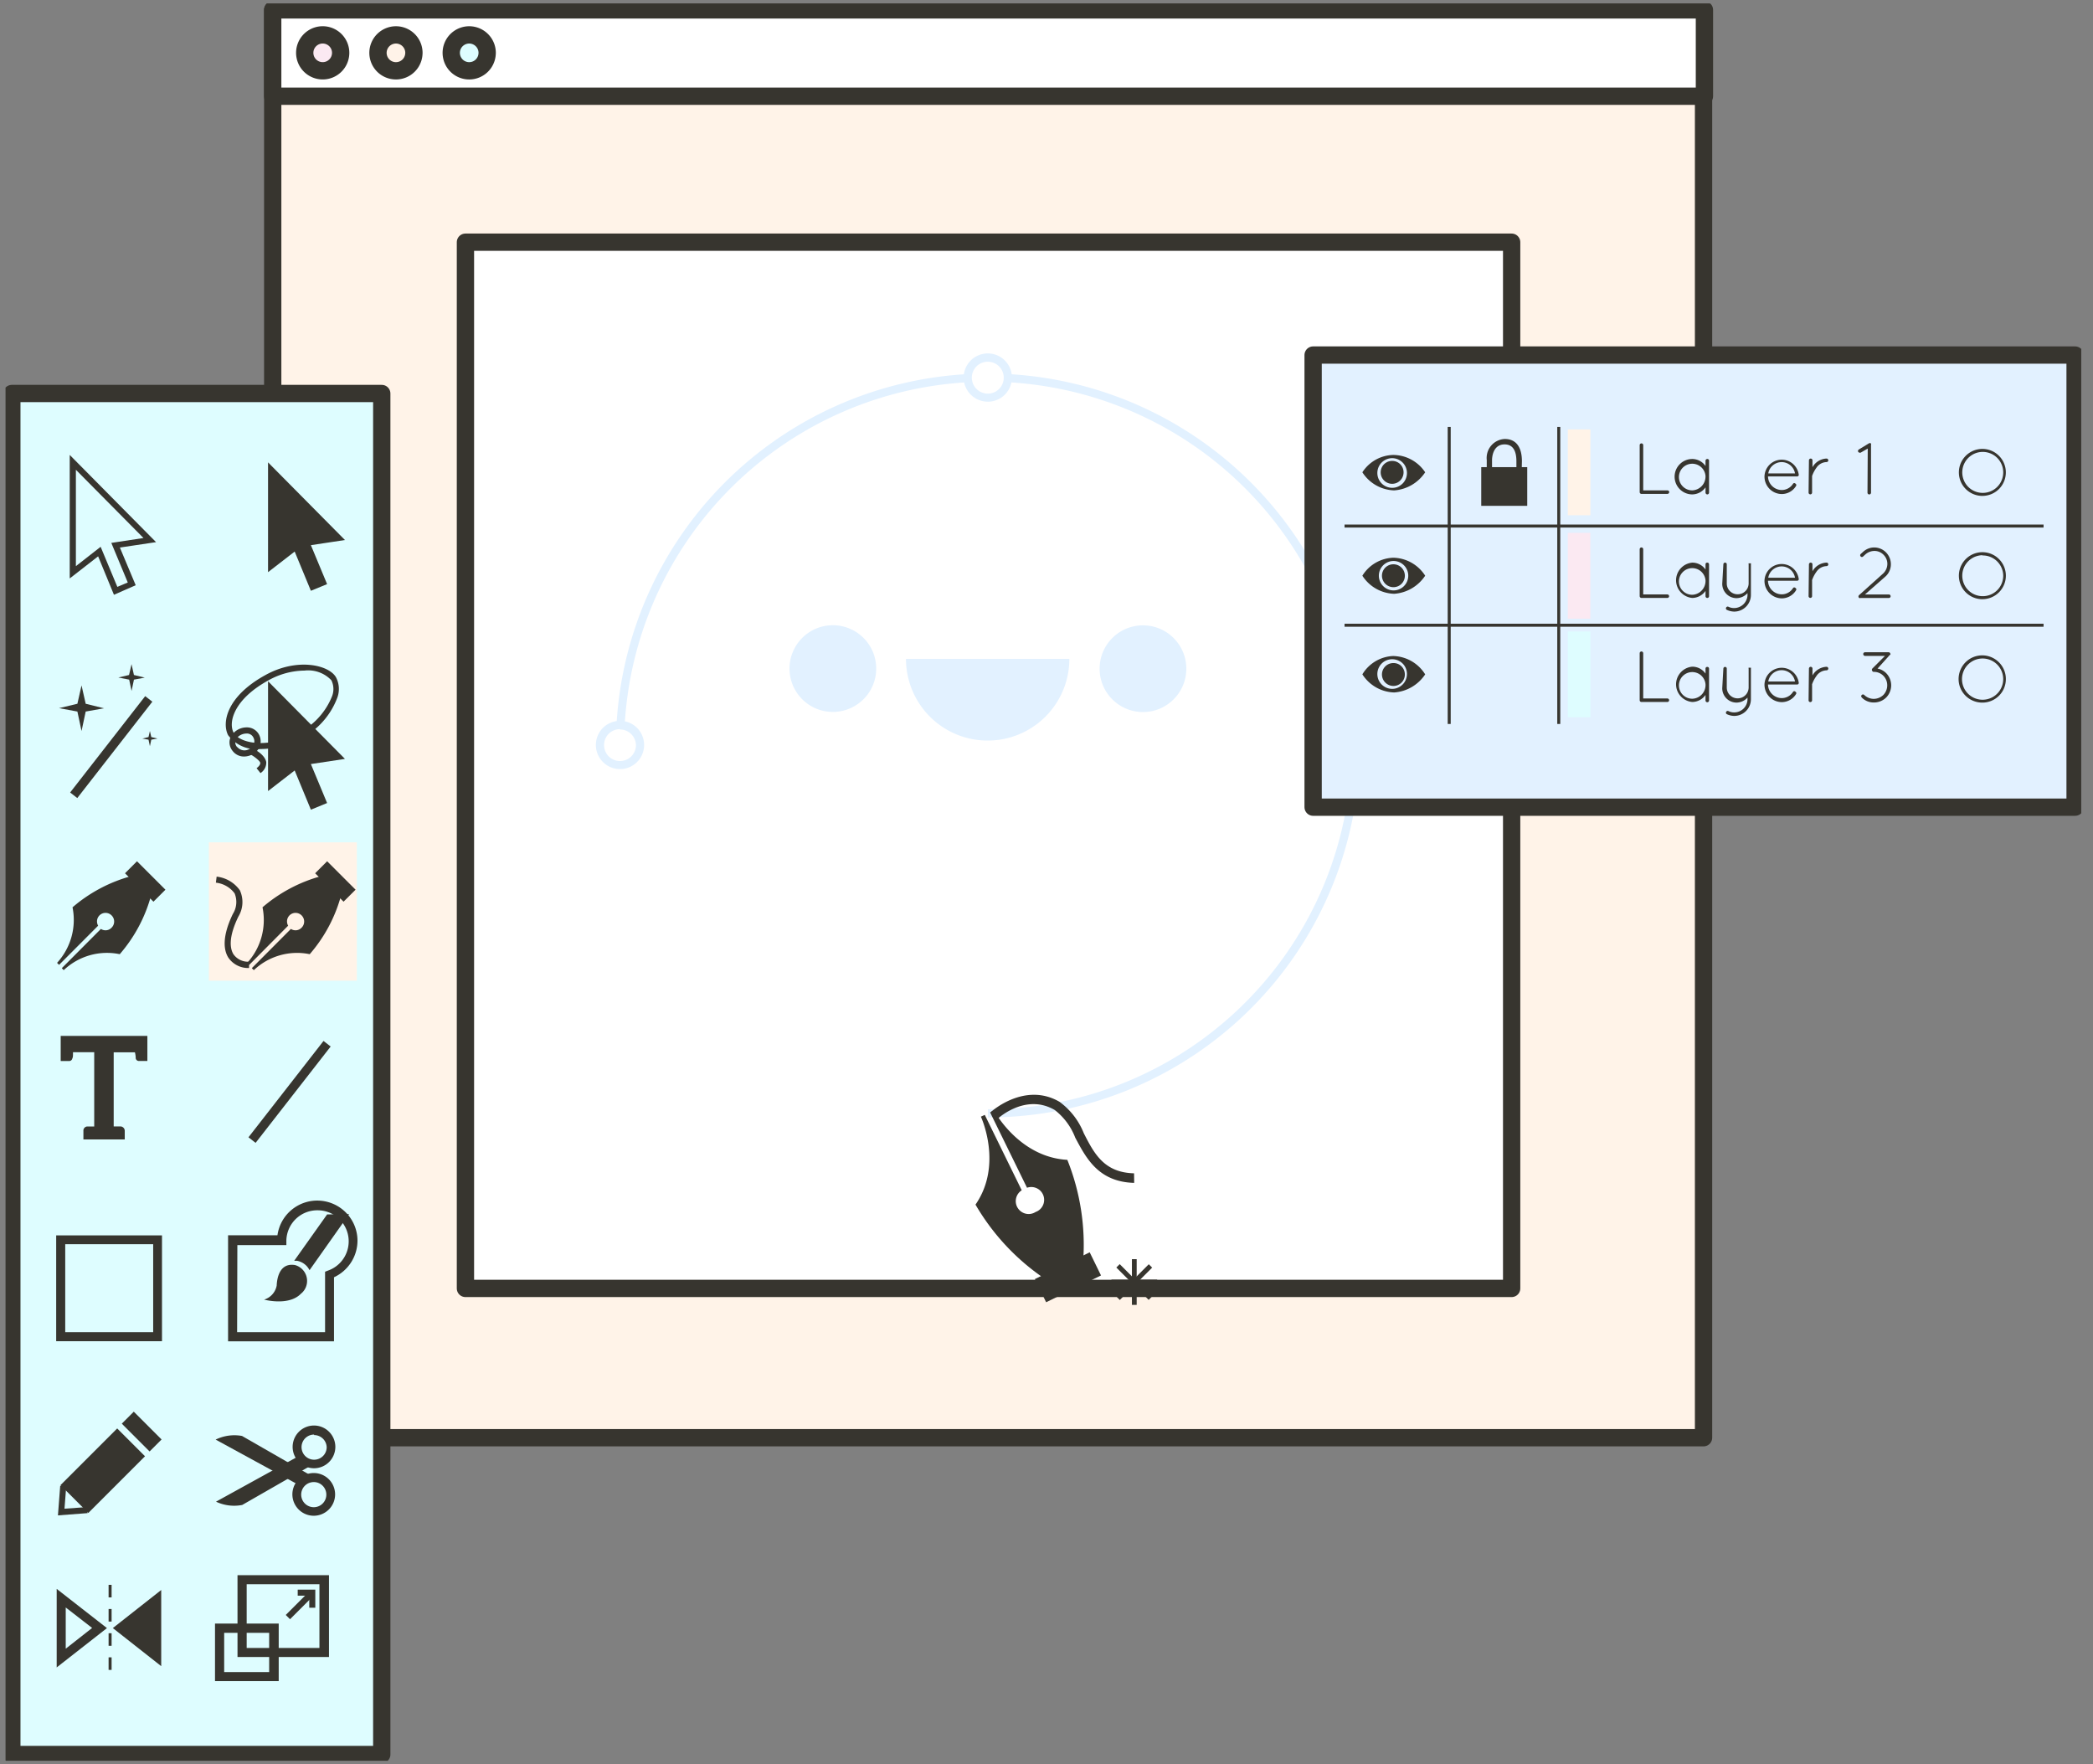 <svg xmlns="http://www.w3.org/2000/svg" xmlns:xlink="http://www.w3.org/1999/xlink" width="121" height="102" fill="none" xmlns:v="https://vecta.io/nano"><rect width="100%" height="100%" fill="#808080" stroke="none"/><style><![CDATA[.B{fill:#fff}.C{fill:#e2f1ff}.D{fill:#37352f}.E{stroke:#37352f}.F{stroke-linejoin:round}.G{fill:#fff3e8}.H{fill:#defdff}]]></style><g clip-path="url(#A)"><g class="E F"><path d="M98.485.571H15.766v82.545h82.719V.571z" class="G"/><path d="M98.536.571h-82.77v4.991h82.77V.571z" class="B"/><path d="M19.695 3.055a1.04 1.04 0 0 1-.643.96 1.04 1.04 0 0 1-1.133-.228 1.04 1.04 0 0 1-.221-1.135 1.04 1.04 0 0 1 .965-.636 1.04 1.04 0 0 1 1.032 1.039z" fill="#fbe9f2"/><use xlink:href="#B" class="G"/><path d="M28.164 3.055a1.04 1.04 0 0 1-.641.96 1.04 1.04 0 0 1-1.132-.225 1.04 1.04 0 0 1-.225-1.132 1.04 1.04 0 0 1 .96-.641 1.04 1.04 0 0 1 1.039 1.039z" class="H"/><path d="M87.391 14.002H26.908v60.483h60.483V14.002z" class="B"/></g><path d="M57.112 64.599v-.472a21.03 21.03 0 0 0 19.429-12.982 21.03 21.03 0 0 0-4.559-22.919 21.03 21.03 0 0 0-22.919-4.559 21.03 21.03 0 0 0-12.982 19.43h-.472c0-4.253 1.261-8.41 3.624-11.946s5.721-6.292 9.65-7.92 8.252-2.053 12.424-1.224 8.002 2.878 11.01 5.885 5.055 6.839 5.885 11.01a21.5 21.5 0 0 1-1.224 12.424c-1.627 3.929-4.383 7.287-7.92 9.65a21.5 21.5 0 0 1-11.946 3.624z" class="C"/><path d="M36.998 43.096c0 .228-.068.452-.195.642s-.307.338-.518.425-.443.11-.667.066-.43-.154-.591-.316-.271-.367-.316-.591-.022-.456.066-.667.236-.392.425-.518.413-.195.642-.195c.152 0 .302.03.442.088s.267.143.375.25.192.235.25.375.088.29.088.442z" class="B"/><g class="C"><path d="M35.844 44.462c-.276 0-.546-.082-.776-.236a1.4 1.4 0 0 1-.514-.627c-.106-.255-.133-.536-.078-.807a1.4 1.4 0 0 1 .384-.714c.196-.195.445-.327.716-.38a1.4 1.4 0 0 1 .806.082c.254.106.472.287.624.517a1.4 1.4 0 0 1 .232.777c-.002.369-.15.722-.411.982s-.615.406-.984.406zm0-2.31c-.183 0-.361.054-.513.155a.92.92 0 0 0-.392.947c.036.179.123.343.252.472s.293.217.472.253a.92.92 0 0 0 .947-.393c.101-.152.155-.33.155-.513a.92.92 0 0 0-.278-.638c-.173-.168-.404-.263-.645-.263v-.022zm14.811-3.501c0 .496-.147.98-.422 1.392s-.667.733-1.125.923a2.51 2.51 0 0 1-1.448.143c-.486-.096-.933-.335-1.283-.686s-.589-.797-.686-1.283a2.5 2.5 0 0 1 .143-1.448c.19-.458.511-.849.923-1.125a2.5 2.5 0 0 1 1.392-.422c.665 0 1.302.264 1.772.734s.734 1.107.734 1.772zm15.422 2.513c1.384 0 2.506-1.122 2.506-2.506s-1.122-2.506-2.506-2.506-2.506 1.122-2.506 2.506 1.122 2.506 2.506 2.506z"/></g><path d="M78.376 44.251c.638 0 1.155-.517 1.155-1.155s-.517-1.155-1.155-1.155-1.155.517-1.155 1.155.517 1.155 1.155 1.155z" class="B E F"/><path d="M78.375 44.462c-.276 0-.546-.082-.776-.236s-.408-.372-.514-.627-.132-.536-.078-.807.188-.519.384-.714.445-.327.716-.38.552-.024.806.082.472.287.624.517.233.501.231.777c-.002.369-.15.722-.411.982s-.615.406-.984.406zm0-2.31c-.183 0-.361.054-.513.155a.92.92 0 0 0-.392.947.92.92 0 0 0 .252.472c.129.129.293.217.472.253s.365.017.533-.053.313-.188.414-.34a.92.92 0 0 0 .155-.513c-.006-.241-.105-.47-.278-.638s-.404-.263-.645-.263v-.022z" class="C"/><path d="M58.267 21.826c0 .229-.068.452-.195.642s-.307.338-.518.425-.443.11-.667.066-.43-.155-.591-.316-.271-.367-.316-.591-.022-.456.066-.667.235-.391.425-.518.413-.195.642-.195c.306 0 .6.122.817.338s.338.51.338.817z" class="B"/><path d="M57.113 23.221c-.276.002-.547-.079-.777-.232s-.41-.37-.517-.624-.135-.535-.082-.806.185-.52.38-.716.443-.329.714-.384.552-.027.807.078.474.284.627.514.236.5.236.776c0 .369-.146.722-.406.984s-.613.409-.981.411zm0-2.31a.92.92 0 0 0-.515.152c-.153.101-.272.245-.343.414s-.09.355-.054.535.123.345.253.474.294.217.474.253a.92.92 0 0 0 .948-.397c.101-.153.154-.332.153-.515-.002-.242-.099-.474-.27-.645s-.403-.268-.645-.27z" class="C"/><g class="D"><path d="M61.705 67.054c.743 1.855 1.056 3.854.915 5.848l-2.179 1.053a13.17 13.17 0 0 1-4.046-4.315c1.605-2.317.312-5.085.312-5.085l.225-.102 2.136 4.359c-.167.106-.284.274-.327.466s-.008.395.099.561.274.284.467.327.395.008.561-.099c.186-.066.338-.202.423-.38s.096-.382.031-.568-.202-.338-.38-.423-.382-.096-.568-.031l-2.136-4.359.225-.109s1.431 2.702 4.242 2.855z"/><path d="M62.997 72.397l-3.172 1.549.654 1.338 3.172-1.549-.654-1.338zm2.717.396h-.276v2.644h.276v-2.644z"/><path d="M66.898 73.977h-2.644v.276h2.644v-.276z"/><path d="M66.413 73.088l-1.87 1.87.195.195 1.87-1.87-.195-.195z"/><path d="M64.732 73.082l-.195.195 1.87 1.87.195-.195-1.87-1.87zm.836-4.698c-2.085-.058-2.782-1.453-3.407-2.615a3.69 3.69 0 0 0-1.184-1.598c-1.663-.973-3.233.443-3.305.508l-.37-.407s1.932-1.751 3.952-.574a4.14 4.14 0 0 1 1.402 1.816c.596 1.169 1.17 2.274 2.906 2.317l.007.552z"/></g><path d="M61.821 38.091a4.72 4.72 0 0 1-4.722 4.722 4.72 4.72 0 0 1-4.722-4.722h9.444z" class="C"/><path d="M22.07 22.749H.684v78.68H22.07v-78.68z" class="E F H"/><g class="D"><path d="M6.588 34.386l-.915-2.223-1.642 1.278V26.3l4.991 5.042-2.092.312.915 2.179-1.257.552zm-.77-2.775l.966 2.317.603-.254-.952-2.288 1.86-.283-3.908-3.945v5.572l1.431-1.119zm12.155-.094l.937 2.252-.937.385-.937-2.267-1.54 1.191V26.73l4.446 4.489-1.969.298zm-9.579 8.728l-4.339 5.57.413.321 4.339-5.57-.413-.322zm-2.379.701l-1.061.189-.24 1.126-.24-1.126-1.061-.196 1.061-.254.24-1.061.24 1.061 1.061.262zm2.354-1.772l-.625.116-.138.654-.138-.654-.625-.123.617-.145.145-.625.138.625.625.152zm.733 3.523l-.356.065-.08.378-.08-.378-.356-.065.356-.087.08-.349.08.349.356.087zm9.601 17.482l-4.339 5.57.413.321 4.339-5.57-.413-.321zm-.73-16.007l.937 2.252-.937.385-.937-2.267-1.54 1.191v-6.349l4.446 4.489-1.969.298z"/><path d="M15.068 43.3a2.05 2.05 0 0 1-1.881-.799c-.37-.727-.087-2.252 2.179-3.487 1.809-.995 3.632-.581 4.053.131.099.185.157.389.169.599s-.02.419-.097.615c-.217.567-.549 1.083-.976 1.516a4.4 4.4 0 0 1-1.501.998c-.611.279-1.275.425-1.947.429zm2.528-4.533a4.36 4.36 0 0 0-2.056.552c-2.041 1.111-2.339 2.448-2.041 3.022s1.714.937 3.356.211a4.1 4.1 0 0 0 1.409-.904c.402-.395.719-.868.93-1.391.059-.149.087-.309.08-.469a1.15 1.15 0 0 0-.117-.461c-.199-.209-.443-.368-.715-.465s-.561-.129-.847-.094z"/><path d="M14.108 43.736a.82.82 0 0 1-.668-.334.77.77 0 0 1-.102-.806c.09-.163.221-.299.381-.395s.341-.147.527-.15a.79.79 0 0 1 .726.414.83.83 0 0 1-.32 1.111 1.04 1.04 0 0 1-.545.16zm-.385-.545a.54.54 0 0 0 .726.087c.056-.029.105-.069.146-.117s.07-.104.089-.165.024-.124.018-.186-.026-.123-.056-.178c-.037-.074-.096-.135-.169-.175s-.155-.058-.238-.05c-.121.002-.239.035-.345.094s-.194.145-.258.247c-.032.073-.042.154-.029.232s.048.152.102.211h.014z"/><path d="M15.059 44.694l-.225-.283c.102-.08.225-.196.211-.312s-.414-.421-.596-.494l.123-.327c.08 0 .726.312.821.777a.72.72 0 0 1-.082.364.73.73 0 0 1-.252.275zM4.192 52.453a8.72 8.72 0 0 1 3.443-1.816l1.111 1.09c-.338 1.269-.962 2.445-1.823 3.436a3.63 3.63 0 0 0-1.733.063c-.564.161-1.081.456-1.507.86l-.109-.116 2.259-2.267c.094.061.206.087.317.076a.48.48 0 0 0 .293-.141.5.5 0 0 0 0-.726c-.086-.082-.198-.131-.317-.137s-.236.031-.329.104a.49.49 0 0 0-.18.295c-.022.117-.003.238.057.341L3.415 55.78l-.116-.116a3.69 3.69 0 0 0 .832-1.498 3.67 3.67 0 0 0 .062-1.712z"/><path d="M7.227 50.484l1.644 1.644.693-.693-1.644-1.644-.693.694z"/></g><path d="M20.632 48.697h-8.557v7.998h8.557v-7.998z" class="G"/><g class="D"><path d="M15.175 52.453c.996-.857 2.173-1.478 3.443-1.816l1.111 1.09c-.338 1.269-.962 2.445-1.823 3.436-.573-.118-1.167-.096-1.729.065a3.63 3.63 0 0 0-1.503.858l-.116-.116 2.259-2.267c.094.061.206.087.317.076s.215-.062.294-.141a.5.5 0 0 0 .156-.363.5.5 0 0 0-.156-.363c-.086-.082-.198-.131-.317-.137s-.236.031-.329.104-.158.178-.18.295-.003.238.057.341l-2.259 2.274-.116-.116c.393-.428.678-.942.833-1.502s.176-1.147.06-1.716z"/><path d="M18.218 50.483l1.644 1.644.694-.693-1.644-1.644-.693.694zm-3.82 5.478a1.38 1.38 0 0 1-1.199-.603c-.247-.392-.399-1.148.262-2.521a1.3 1.3 0 0 0 .102-1.191c-.128-.172-.29-.316-.477-.422a1.57 1.57 0 0 0-.606-.196l.044-.349c.267.03.525.115.757.252s.432.321.587.54a1.63 1.63 0 0 1 .145.77c-.015.265-.095.521-.232.748-.596 1.228-.479 1.867-.283 2.179a1.03 1.03 0 0 0 .901.428v.363zM8.52 59.884v1.453h-.472a.19.19 0 0 1-.133-.04c-.038-.03-.063-.073-.07-.12 0-.051 0-.153-.044-.341H6.573v4.286h.247.123.051c.062.009.119.041.159.089s.061.11.059.173v.487h-2.39v-.487a.24.24 0 0 1 .211-.261h.051.123.24V60.83H4.22c0 .182 0 .298-.036.349-.007.046-.031.088-.067.118s-.082.045-.129.042h-.479v-1.453H8.52zm.845 17.653H3.248V71.42h6.117v6.117zm-5.594-.523h5.085v-5.085H3.771v5.085zm15.248 18.778h-5.288v-4.729h5.288v4.729zm-4.758-.523h4.206v-3.683h-4.206v3.683z"/><path d="M16.113 97.187H12.43V93.86h3.683v3.327zm-3.153-.523h2.601v-2.267H12.96v2.267zm4.89-4.631l-1.33 1.33.247.246 1.33-1.33-.247-.246z"/><path d="M18.228 92.944h-.349v-.697h-.668v-.349h1.017v1.046zm1.081-15.4h-6.124v-6.131h2.855a2.32 2.32 0 0 1 .835-1.485c.456-.371 1.037-.556 1.624-.516a2.33 2.33 0 0 1 1.54.73 2.32 2.32 0 0 1 .628 1.584 2.34 2.34 0 0 1-1.358 2.114v3.705zm-5.601-.53h5.085V73.52l.167-.065a1.79 1.79 0 0 0 .953-.786 1.8 1.8 0 0 0 .219-1.216c-.073-.419-.293-.797-.619-1.069s-.739-.419-1.163-.416c-.469-.002-.92.18-1.256.508a1.79 1.79 0 0 0-.539 1.243v.262h-2.833l-.014 5.034zm3.349-3.879c-.915-.153-1.046.806-1.061 1.184a1.05 1.05 0 0 1-.727.813s1.417.385 2.121-.334a.95.95 0 0 0-.334-1.663z"/><path d="M20.182 70.192l-2.288 3.24a1 1 0 0 0-.298-.359 1.02 1.02 0 0 0-.428-.186h-.16l1.903-2.68 1.271-.014zM8.383 84.188L6.775 82.58l-3.277 3.277 1.608 1.608 3.277-3.277z"/><path d="M9.342 83.218L7.734 81.61l-.693.693 1.608 1.608.693-.694zM3.35 87.605l.131-1.714.349.029-.102 1.3 1.308-.094.029.349-1.714.131zm14.81-2.724c-.245.001-.484-.07-.688-.205s-.363-.327-.458-.553a1.23 1.23 0 0 1-.073-.714c.047-.24.164-.461.336-.634s.392-.292.632-.34.488-.024.714.069.419.252.555.455.209.442.209.687c0 .326-.129.639-.359.871a1.23 1.23 0 0 1-.869.364zm0-1.947c-.144 0-.284.042-.404.122s-.213.193-.268.326-.069.279-.041.42.097.27.199.372.231.171.372.199.287.014.42-.041a.73.73 0 0 0 .326-.267c.08-.119.122-.26.122-.404-.008-.188-.087-.365-.223-.495s-.316-.203-.504-.202v-.029z"/><path d="M12.488 86.813l4.838-2.666.835.472-4.155 2.383a2.44 2.44 0 0 1-1.518-.189zm5.651.814c-.244 0-.483-.072-.686-.208s-.361-.329-.455-.554a1.23 1.23 0 0 1 .268-1.346c.173-.172.393-.29.632-.338s.488-.023.713.07a1.23 1.23 0 0 1 .554.455 1.24 1.24 0 0 1 .208.686 1.23 1.23 0 0 1-.362.873 1.24 1.24 0 0 1-.873.362zm0-1.947a.73.73 0 0 0-.403.122c-.119.079-.213.193-.268.326s-.069.279-.041.42.097.27.199.372.231.171.372.199.287.014.42-.041.246-.148.326-.268.122-.26.122-.404a.73.73 0 0 0-.213-.514c-.136-.137-.321-.213-.514-.213z"/><path d="M12.467 83.225l4.845 2.644.828-.472-4.148-2.383a2.47 2.47 0 0 0-1.526.211zm-9.19 13.17v-4.54l2.906 2.267-2.906 2.274zM3.8 92.93v2.383l1.526-1.199L3.8 92.93zm5.52-1.01v4.402l-2.797-2.201L9.32 91.92zm-2.868 4.62h-.174v-.727h.174v.727zm0-1.395h-.174v-.726h.174v.726zm0-1.402h-.174v-.726h.174v.726zm0-1.395h-.174v-.726h.174v.726z"/></g><path d="M119.965 20.526H75.914v26.137h44.051V20.526z" class="C E F"/><g class="D"><path d="M83.868 24.681h-.174v17.173h.174V24.681zm6.334 0h-.174v17.173h.174V24.681zm-9.639 1.62a2.18 2.18 0 0 0-1.802 1.003 2.26 2.26 0 0 0 .789.75 2.27 2.27 0 0 0 1.048.296 2.34 2.34 0 0 0 1.019-.314 2.36 2.36 0 0 0 .775-.732 2.24 2.24 0 0 0-1.831-1.003zm0 1.896c-.119.011-.238-.003-.351-.041a.86.86 0 0 1-.305-.179.87.87 0 0 1-.207-.287c-.049-.109-.073-.227-.073-.346a.86.86 0 0 1 .073-.346.84.84 0 0 1 .207-.287.87.87 0 0 1 .305-.179c.113-.038.233-.052.351-.041a.86.86 0 0 1 .555 1.431.86.86 0 0 1-.555.276z"/><path d="M81.142 27.307a.66.66 0 0 1-1.128.468.66.66 0 0 1 .468-1.128.65.65 0 0 1 .254.048c.08.033.154.081.215.143s.11.135.143.216a.65.65 0 0 1 .048.254zm-.579 4.936a2.18 2.18 0 0 0-1.802 1.039 2.26 2.26 0 0 0 .789.75 2.27 2.27 0 0 0 1.048.296 2.34 2.34 0 0 0 1.019-.314 2.36 2.36 0 0 0 .775-.732 2.24 2.24 0 0 0-1.83-1.039zm0 1.889a.85.85 0 0 1-.598-1.453.85.85 0 0 1 1.449.61.85.85 0 0 1-.85.843z"/><path d="M81.217 33.282a.66.66 0 0 1-1.129.468.66.66 0 0 1 .468-1.128.66.66 0 0 1 .661.661zm-.654 4.642a2.18 2.18 0 0 0-1.802 1.061 2.27 2.27 0 0 0 .789.751 2.26 2.26 0 0 0 1.048.296 2.34 2.34 0 0 0 1.019-.314 2.36 2.36 0 0 0 .775-.732 2.24 2.24 0 0 0-1.831-1.06zm0 1.896a.86.86 0 0 1-.656-.22.87.87 0 0 1-.207-.287c-.049-.109-.073-.227-.073-.346a.86.86 0 0 1 .28-.633.86.86 0 0 1 1.211.056.86.86 0 0 1-.555 1.431z"/><path d="M81.217 38.992a.66.66 0 0 1-1.129.468.66.66 0 0 1 .468-1.128.65.65 0 0 1 .254.048c.08.033.154.082.215.143s.11.135.143.215a.65.65 0 0 1 .048.254zm36.925-8.667H77.731v.174h40.411v-.174zm0 5.732H77.731v.174h40.411v-.174zm-23.247-7.504c-.027 0-.053-.011-.072-.03s-.03-.045-.03-.072v-2.717c0-.027.011-.053.03-.072s.045-.03.072-.03.053.011.072.03.03.045.03.072v2.615h1.395c.014-.001.028.001.041.006s.025.012.035.022.018.021.024.034.008.027.008.041c-.002.028-.014.053-.034.072s-.047.029-.075.029h-1.496zm3.908-1.947v1.874c0 .027-.011.053-.03.072s-.045.03-.072.03-.051-.013-.07-.032-.03-.044-.032-.07v-.305a.95.95 0 0 1-.763.407c-.272 0-.532-.108-.724-.3s-.3-.453-.3-.724.108-.532.3-.724.453-.3.724-.3a.94.94 0 0 1 .763.407v-.305c0-.027.011-.053.03-.072s.045-.03.072-.03.045.006.063.019a.1.1 0 0 1 .038.054zm-.203.923a.77.77 0 0 0-1.333-.474.77.77 0 0 0 .569 1.294.8.8 0 0 0 .763-.821zm3.408.007c.009-.251.112-.489.289-.667a1 1 0 0 1 .665-.293.99.99 0 0 1 .687.238 1 1 0 0 1 .342.642c-.001.012-.004.025-.01.036s-.013.021-.023.029-.02.014-.032.018-.024.005-.037.004h-1.678a.8.8 0 0 0 .792.785.77.77 0 0 0 .661-.37c.008-.009.018-.017.03-.022a.09.09 0 0 1 .036-.008c.013 0 .024.003.035.008s.022.012.03.022a.09.09 0 0 1 .031.025c.009.011.015.023.019.036s.004.027.001.04a.1.1 0 0 1-.015.037.96.96 0 0 1-.353.341c-.145.081-.308.124-.475.124a1.01 1.01 0 0 1-.385-.082c-.122-.052-.232-.128-.325-.224s-.165-.207-.214-.331a1.01 1.01 0 0 1-.071-.388zm.218-.167h1.547c-.031-.183-.125-.349-.267-.469s-.321-.185-.506-.185a.79.79 0 0 0-.507.185.78.78 0 0 0-.267.469zm2.352-.756c0-.014.003-.028.009-.041s.014-.024.024-.034.022-.017.035-.021a.1.1 0 0 1 .041-.006c.026.002.05.013.068.032a.1.1 0 0 1 .027.069v.45c-.003-.017-.003-.034 0-.051a.98.98 0 0 1 .813-.502c.027 0 .053.011.072.03s.03.045.03.072-.011.053-.03.072-.045.03-.072.03a.73.73 0 0 0-.335.094c-.102.058-.189.14-.253.24a1.85 1.85 0 0 0-.247.472v.959c0 .026-.01.051-.027.069s-.042.03-.067.032c-.014.001-.028-.001-.042-.006s-.025-.012-.035-.021-.018-.021-.024-.034-.008-.027-.008-.041l.021-1.867zm3.4-.682l-.414.24h-.051c-.018-.001-.035-.006-.05-.015s-.028-.021-.037-.036-.01-.025-.012-.038.001-.027.005-.04.01-.025.019-.035.019-.019.031-.025l.56-.341c.019-.016.044-.025.069-.025a.11.11 0 0 1 .069.025c.007.026.007.054 0 .08v2.761c0 .027-.011.053-.03.072s-.045.03-.072.03-.053-.011-.072-.03-.03-.045-.03-.072l.015-2.55z"/><use xlink:href="#C"/><path d="M98.803 32.621v1.845c0 .027-.011.053-.03.072s-.045.03-.072.03-.053-.011-.072-.03-.03-.045-.03-.072v-.305a.95.95 0 0 1-.763.407c-.256-.022-.494-.139-.668-.328a1.02 1.02 0 0 1 0-1.386c.174-.189.412-.306.668-.328a.93.93 0 0 1 .763.4v-.305a.1.1 0 0 1 .008-.038c.005-.012.013-.023.022-.032s.021-.016.033-.02.025-.006.038-.005.026.001.038.005.024.011.033.02.017.02.022.032a.1.1 0 0 1 .008.038zm-.203.944a.77.77 0 0 0-1.333-.474.77.77 0 0 0 .569 1.294.8.8 0 0 0 .763-.821zm1.032-.944c0-.025.01-.049.028-.067s.042-.028.067-.028c.013-.001.026.001.038.005s.024.011.033.02.017.02.022.032a.1.1 0 0 1 .008.038v1.104a.62.62 0 0 0 .045.241.63.63 0 0 0 .135.205c.058.059.128.105.204.137a.62.62 0 0 0 .241.048.66.66 0 0 0 .244-.046.63.63 0 0 0 .207-.137.62.62 0 0 0 .139-.206c.032-.077.049-.16.049-.244v-1.104c-.004-.008-.006-.017-.006-.025s.002-.017.006-.026c.012-.003.024-.003.036 0h.044.051c.003.007.005.014.005.022s-.002.015-.005.022v1.78c0 .127-.025.254-.074.371a.97.97 0 0 1-.212.314.96.96 0 0 1-.316.209c-.118.048-.244.072-.372.071a1.05 1.05 0 0 1-.421-.102c-.011-.006-.021-.014-.029-.024s-.014-.021-.017-.033a.12.12 0 0 1-.003-.038.09.09 0 0 1 .012-.036c.011-.022.03-.039.052-.049s.048-.01.071-.002c.104.053.218.08.334.08a.78.78 0 0 0 .778-.726v-.138a.88.88 0 0 1-.289.213c-.11.05-.23.076-.351.078a.83.83 0 0 1-.316-.066c-.1-.042-.191-.104-.267-.182s-.136-.169-.177-.27a.83.83 0 0 1-.06-.317l.065-1.126zm2.376.945c.009-.251.112-.489.289-.667s.415-.282.665-.292.497.075.687.238a1 1 0 0 1 .342.642c-.001.012-.004.025-.01.036s-.013.021-.023.029-.02.014-.032.018-.024.005-.037.004h-1.678a.8.8 0 0 0 .792.785.77.77 0 0 0 .661-.37c.008-.009.018-.017.03-.022a.09.09 0 0 1 .036-.008c.013 0 .024.003.035.008s.022.012.03.022.023.014.031.025.015.023.019.036.004.027.001.04a.1.1 0 0 1-.015.037.96.96 0 0 1-.353.341c-.145.081-.308.124-.475.124a1.01 1.01 0 0 1-.385-.082c-.122-.052-.232-.128-.325-.224s-.165-.207-.214-.331a1.01 1.01 0 0 1-.071-.388zm.218-.167h1.547c-.031-.183-.125-.349-.267-.469s-.321-.185-.506-.185a.79.79 0 0 0-.507.185.78.78 0 0 0-.267.469zm2.352-.771c0-.014.003-.028.009-.041s.014-.024.024-.034.022-.017.035-.021a.1.1 0 0 1 .041-.006c.026.002.05.013.068.032a.1.1 0 0 1 .027.069v.45c-.003-.017-.003-.034 0-.051a.98.98 0 0 1 .341-.357.99.99 0 0 1 .472-.145c.027 0 .053.011.072.03s.03.045.03.072-.011.053-.03.072-.045.03-.072.03a.73.73 0 0 0-.335.094c-.102.058-.189.141-.253.24a1.85 1.85 0 0 0-.247.472c-.003.012-.003.024 0 .036v.894c0 .026-.01.051-.027.069s-.042.03-.067.032c-.014.001-.028-.001-.042-.006s-.025-.012-.035-.022-.018-.021-.024-.034-.008-.027-.008-.041l.021-1.838z"/><path d="M107.498 34.386l1.366-1.228a.78.78 0 0 0 .182-.254c.043-.096.064-.2.065-.305a.73.73 0 0 0-.196-.501c-.069-.078-.154-.141-.25-.184a.72.72 0 0 0-.303-.063.79.79 0 0 0-.508.189l-.145.131c-.009.009-.02.017-.032.022s-.024.008-.037.008a.1.1 0 0 1-.038-.008c-.012-.005-.022-.013-.031-.022s-.018-.021-.023-.033-.008-.026-.008-.039.003-.027.008-.039.013-.024.023-.033l.145-.131c.177-.16.408-.249.646-.247.252.004.492.105.669.283a.97.97 0 0 1 .283.669c.004.136-.022.272-.076.397a.95.95 0 0 1-.236.329l-1.184 1.039h1.38c.027 0 .053.011.072.03s.03.045.03.072-.011.053-.03.072-.045.03-.072.03h-1.642a.09.09 0 0 1-.036.008c-.012 0-.025-.003-.037-.008a.11.11 0 0 1-.032-.042c-.007-.016-.011-.035-.009-.053s.007-.035.017-.051a.11.11 0 0 1 .039-.036zm-12.603 6.197c-.027 0-.053-.011-.072-.03s-.03-.045-.03-.072v-2.717c0-.027.011-.053.03-.072s.045-.03.072-.03.053.011.072.03.03.045.03.072v2.615h1.395c.027 0 .053.011.072.03s.03.045.03.072-.011.053-.03.072-.045.03-.072.03h-1.496zm3.908-1.932v1.845c0 .027-.011.053-.03.072s-.045.03-.072.03-.053-.011-.072-.03-.03-.045-.03-.072v-.32a.95.95 0 0 1-.763.407c-.256-.022-.494-.139-.668-.328a1.02 1.02 0 0 1 0-1.386c.174-.189.412-.306.668-.328a.93.93 0 0 1 .763.4v-.291a.1.1 0 0 1 .008-.038c.005-.012.013-.023.022-.032s.021-.016.033-.02.025-.006.038-.005.026.001.038.005.024.011.033.02.017.02.022.032a.1.1 0 0 1 .008.038zm-.203.922a.77.77 0 0 0-1.333-.473.77.77 0 0 0 .569 1.294.79.79 0 0 0 .763-.835v.014zm1.032-.923c0-.025.01-.049.028-.067s.042-.028.067-.028c.013-.001.026.001.038.005s.024.011.033.02.017.02.022.032a.1.1 0 0 1 .008.038v1.09a.62.62 0 0 0 .045.241.63.63 0 0 0 .339.343.62.62 0 0 0 .241.048.66.66 0 0 0 .244-.046.63.63 0 0 0 .207-.136.62.62 0 0 0 .139-.206c.032-.077.049-.16.049-.244v-1.09c-.004-.008-.006-.017-.006-.025s.002-.017.006-.026c.012-.003.024-.003.036 0h.044.051c.003.007.005.014.005.022s-.002.015-.005.022v1.78a.96.96 0 0 1-.074.371.97.97 0 0 1-.212.314.96.96 0 0 1-.316.209c-.118.048-.244.072-.372.071a1.05 1.05 0 0 1-.421-.102c-.011-.006-.021-.014-.029-.024s-.014-.021-.017-.033a.12.12 0 0 1-.003-.038.09.09 0 0 1 .012-.036c.011-.022.03-.039.052-.048s.048-.01.071-.002c.104.053.218.08.334.08a.77.77 0 0 0 .535-.207c.144-.135.231-.321.243-.519v-.131a.88.88 0 0 1-.289.213c-.11.05-.23.076-.351.077a.83.83 0 0 1-.316-.066c-.1-.042-.191-.104-.267-.182s-.136-.169-.177-.27a.83.83 0 0 1-.06-.318l.065-1.133zm2.376.916c.009-.251.112-.489.289-.667a1 1 0 0 1 .665-.293.99.99 0 0 1 .687.238 1 1 0 0 1 .342.642.09.09 0 0 1-.01.036.08.08 0 0 1-.023.029c-.01.008-.02.014-.032.018s-.024.005-.037.004h-1.678a.8.8 0 0 0 .792.785.77.77 0 0 0 .661-.37c.008-.009.018-.017.03-.022a.09.09 0 0 1 .036-.008c.013 0 .024.003.035.008s.022.013.03.022.023.015.031.025.015.023.019.036.004.027.001.04a.1.1 0 0 1-.015.037.96.96 0 0 1-.353.341c-.145.081-.308.124-.475.124a1.01 1.01 0 0 1-.385-.082c-.122-.052-.232-.128-.325-.224s-.165-.207-.214-.331a1.01 1.01 0 0 1-.071-.388zm.218-.167h1.547c-.031-.183-.125-.349-.267-.469s-.321-.186-.506-.186-.365.066-.507.186-.236.286-.267.469zm2.352-.748c0-.014.003-.028.009-.041s.014-.024.024-.034a.1.1 0 0 1 .076-.027c.026.002.05.013.068.032a.1.1 0 0 1 .027.069v.45c-.003-.017-.003-.034 0-.051a.97.97 0 0 1 .341-.356c.142-.087.305-.138.472-.145.027 0 .053.011.072.03s.03.045.03.072-.011.053-.03.072-.045.03-.072.03a.73.73 0 0 0-.335.094c-.102.058-.189.14-.253.24a1.85 1.85 0 0 0-.247.472c-.003.012-.003.024 0 .036v.893c0 .026-.01.051-.027.069s-.042.03-.067.032c-.014.001-.028-.001-.042-.005s-.025-.012-.035-.022-.018-.021-.024-.034-.008-.027-.008-.041l.021-1.838zm4.693-.807l-.726.806a.97.97 0 0 1 .501.269c.183.187.286.439.286.701s-.103.514-.286.701a1 1 0 0 1-.334.219 1.01 1.01 0 0 1-.392.072.96.96 0 0 1-.375-.075c-.118-.05-.226-.123-.315-.216a.11.11 0 0 1-.023-.033c-.005-.013-.007-.026-.007-.039s.002-.027.007-.039.013-.024.023-.033a.1.1 0 0 1 .033-.022c.012-.005.026-.008.039-.008s.027.003.04.008.023.013.033.022a.8.8 0 0 0 .545.225c.208-.001.408-.081.559-.225a.8.8 0 0 0 .225-.559.78.78 0 0 0-.057-.298c-.039-.095-.096-.181-.168-.254a.76.76 0 0 0-.253-.168.77.77 0 0 0-.299-.057c-.016.002-.032-.002-.047-.009a.08.08 0 0 1-.033-.034c-.02-.02-.031-.048-.031-.076s.011-.056.031-.076l.727-.727h-1.155c-.028-.002-.054-.014-.073-.034s-.029-.047-.029-.075a.1.1 0 0 1 .03-.072c.019-.019.045-.03.072-.03h1.365c.027 0 .053.011.072.03s.03.045.03.072c.004.008.006.017.006.025s-.002.018-.006.025c-.006-.004-.011-.009-.015-.015z"/></g><path d="M91.944 30.805h-1.308v4.962h1.308v-4.962z" fill="#fbe9f2"/><path d="M91.944 36.508h-1.308v4.962h1.308v-4.962z" class="H"/><path d="M91.944 24.826h-1.308v4.962h1.308v-4.962z" class="G"/><g class="D"><path d="M88.292 27.006h-2.659v2.237h2.659v-2.237z"/><path d="M87.971 27.253h-.305v-.588c0-.647-.233-.974-.683-.974-.726 0-.726.864-.726.901v.661h-.305v-.661c-.016-.149-.001-.3.043-.444s.118-.276.216-.39.218-.206.354-.272.282-.102.432-.108c.639 0 .988.458.988 1.286l-.014.588zm26.634 1.416a1.36 1.36 0 0 1-1.256-.839 1.37 1.37 0 0 1-.077-.785c.053-.264.182-.506.372-.695a1.36 1.36 0 0 1 .696-.372c.263-.052.536-.026.784.077a1.36 1.36 0 0 1 .441 2.215 1.36 1.36 0 0 1-.96.398zm0-2.543a1.18 1.18 0 0 0-.652.21 1.19 1.19 0 0 0-.427.536c-.086.217-.106.454-.058.682a1.18 1.18 0 0 0 .935.919c.229.044.466.019.681-.071s.399-.242.528-.436.198-.422.198-.656a1.18 1.18 0 0 0-.092-.458 1.19 1.19 0 0 0-.262-.387c-.112-.11-.245-.197-.392-.255a1.18 1.18 0 0 0-.459-.084zm0 8.515a1.36 1.36 0 0 1-1.256-.839 1.37 1.37 0 0 1-.077-.785c.053-.264.182-.506.372-.696a1.36 1.36 0 0 1 .696-.372c.263-.052.536-.026.784.077a1.36 1.36 0 0 1 .839 1.255 1.36 1.36 0 0 1-1.358 1.359zm0-2.543a1.18 1.18 0 0 0-.652.21 1.19 1.19 0 0 0-.427.536c-.086.217-.106.454-.058.682a1.18 1.18 0 0 0 .935.919c.229.044.466.019.681-.071s.399-.242.528-.436.198-.422.198-.656a1.16 1.16 0 0 0-.096-.454 1.19 1.19 0 0 0-.263-.382c-.112-.109-.245-.194-.39-.252a1.18 1.18 0 0 0-.456-.082v-.014zm-.002 8.521a1.37 1.37 0 0 1-.76-.227 1.36 1.36 0 0 1-.587-1.401c.052-.265.181-.509.372-.701s.434-.323.699-.376a1.36 1.36 0 0 1 .79.077c.25.104.464.278.614.503a1.36 1.36 0 0 1 .231.76c.001.179-.034.356-.101.522s-.168.316-.294.443a1.37 1.37 0 0 1-.442.296 1.36 1.36 0 0 1-.522.104zm0-2.55a1.19 1.19 0 0 0-1.09.747 1.19 1.19 0 0 0 1.569 1.541 1.19 1.19 0 0 0 .727-1.104c-.001-.157-.033-.312-.094-.457a1.19 1.19 0 0 0-.653-.641c-.146-.059-.302-.088-.459-.086z"/></g></g><defs><clipPath id="A"><path transform="translate(.32 .208)" d="M0 0h120v101.585H0z" class="B"/></clipPath><path id="B" d="M23.929 3.055a1.04 1.04 0 0 1-.641.96 1.04 1.04 0 0 1-1.132-.225 1.04 1.04 0 0 1-.225-1.132 1.04 1.04 0 0 1 .96-.641 1.04 1.04 0 0 1 1.039 1.039z"/><path id="C" d="M94.895 34.568c-.027 0-.053-.011-.072-.03s-.03-.045-.03-.072v-2.717c0-.027.011-.053.03-.072s.045-.03.072-.03.053.011.072.03.03.045.03.072v2.615h1.395c.027 0 .053.011.072.03s.03.045.03.072-.011.053-.03.072-.045.03-.072.03h-1.496z"/></defs></svg>